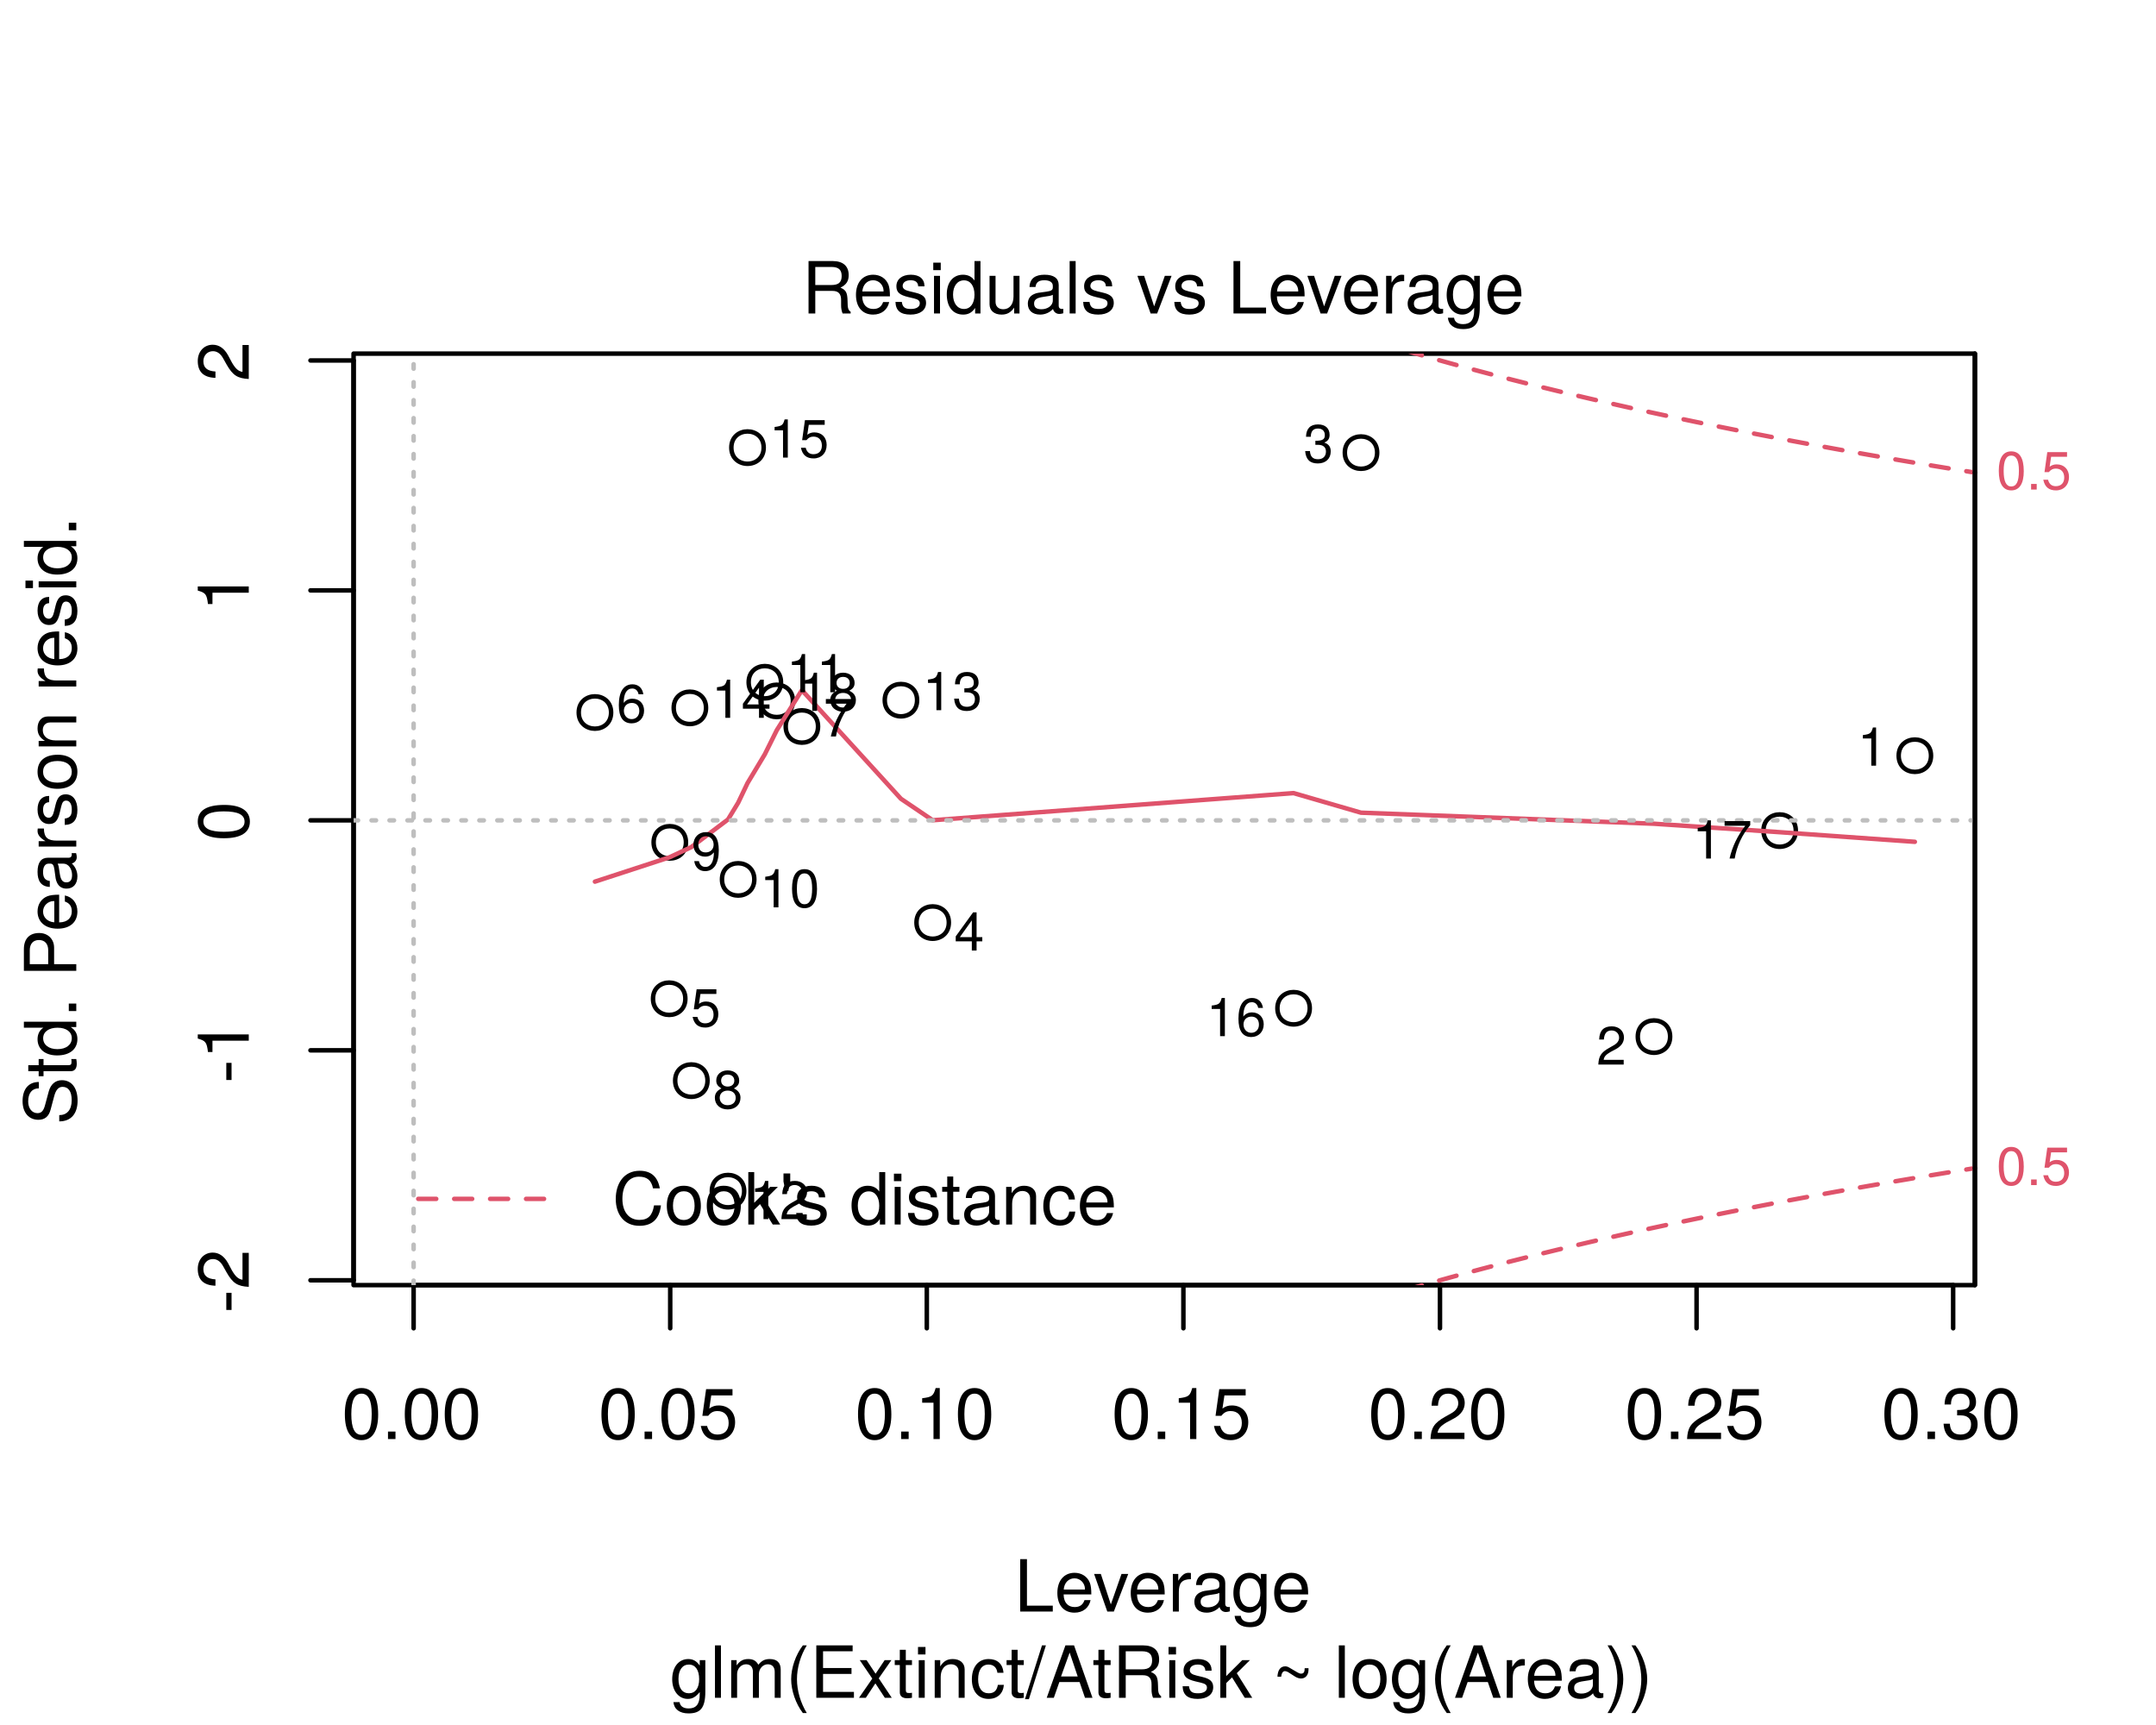 <?xml version="1.0" encoding="UTF-8"?>
<svg xmlns="http://www.w3.org/2000/svg" xmlns:xlink="http://www.w3.org/1999/xlink" width="360pt" height="288pt" viewBox="0 0 360 288" version="1.1">
<defs>
<g>
<symbol overflow="visible" id="glyph0-0">
<path style="stroke:none;" d=""/>
</symbol>
<symbol overflow="visible" id="glyph0-1">
<path style="stroke:none;" d="M 6.078 -4.094 C 6.078 -7.047 5.141 -8.516 3.297 -8.516 C 1.469 -8.516 0.516 -7.016 0.516 -4.156 C 0.516 -1.297 1.469 0.188 3.297 0.188 C 5.094 0.188 6.078 -1.297 6.078 -4.094 Z M 5 -4.188 C 5 -1.781 4.453 -0.703 3.281 -0.703 C 2.156 -0.703 1.594 -1.828 1.594 -4.156 C 1.594 -6.484 2.156 -7.578 3.297 -7.578 C 4.438 -7.578 5 -6.469 5 -4.188 Z M 5 -4.188 "/>
</symbol>
<symbol overflow="visible" id="glyph0-2">
<path style="stroke:none;" d="M 2.297 0 L 2.297 -1.25 L 1.047 -1.25 L 1.047 0 Z M 2.297 0 "/>
</symbol>
<symbol overflow="visible" id="glyph0-3">
<path style="stroke:none;" d="M 6.156 -2.812 C 6.156 -4.5 5.047 -5.609 3.406 -5.609 C 2.812 -5.609 2.328 -5.453 1.844 -5.094 L 2.172 -7.281 L 5.719 -7.281 L 5.719 -8.328 L 1.312 -8.328 L 0.688 -3.875 L 1.656 -3.875 C 2.141 -4.469 2.562 -4.672 3.219 -4.672 C 4.359 -4.672 5.078 -3.938 5.078 -2.672 C 5.078 -1.453 4.375 -0.75 3.219 -0.75 C 2.297 -0.75 1.734 -1.219 1.469 -2.188 L 0.422 -2.188 C 0.766 -0.484 1.734 0.188 3.234 0.188 C 4.953 0.188 6.156 -1.016 6.156 -2.812 Z M 6.156 -2.812 "/>
</symbol>
<symbol overflow="visible" id="glyph0-4">
<path style="stroke:none;" d="M 4.156 0 L 4.156 -8.516 L 3.469 -8.516 C 3.094 -7.203 2.859 -7.016 1.219 -6.812 L 1.219 -6.062 L 3.109 -6.062 L 3.109 0 Z M 4.156 0 "/>
</symbol>
<symbol overflow="visible" id="glyph0-5">
<path style="stroke:none;" d="M 6.125 -6.016 C 6.125 -7.453 5.016 -8.516 3.406 -8.516 C 1.672 -8.516 0.656 -7.625 0.594 -5.562 L 1.656 -5.562 C 1.734 -6.984 2.328 -7.578 3.375 -7.578 C 4.328 -7.578 5.047 -6.906 5.047 -5.984 C 5.047 -5.312 4.656 -4.734 3.906 -4.312 L 2.797 -3.688 C 1.016 -2.672 0.5 -1.875 0.406 0 L 6.078 0 L 6.078 -1.047 L 1.594 -1.047 C 1.703 -1.734 2.094 -2.188 3.125 -2.797 L 4.328 -3.438 C 5.516 -4.078 6.125 -4.969 6.125 -6.016 Z M 6.125 -6.016 "/>
</symbol>
<symbol overflow="visible" id="glyph0-6">
<path style="stroke:none;" d="M 6.078 -2.469 C 6.078 -3.5 5.656 -4.109 4.625 -4.453 C 5.422 -4.766 5.812 -5.312 5.812 -6.172 C 5.812 -7.625 4.844 -8.516 3.234 -8.516 C 1.516 -8.516 0.594 -7.578 0.562 -5.766 L 1.625 -5.766 C 1.641 -7.016 2.156 -7.578 3.234 -7.578 C 4.172 -7.578 4.734 -7.031 4.734 -6.125 C 4.734 -5.219 4.344 -4.844 2.656 -4.844 L 2.656 -3.953 L 3.234 -3.953 C 4.391 -3.953 4.984 -3.406 4.984 -2.453 C 4.984 -1.391 4.328 -0.75 3.234 -0.75 C 2.078 -0.75 1.516 -1.328 1.438 -2.562 L 0.391 -2.562 C 0.516 -0.672 1.453 0.188 3.188 0.188 C 4.938 0.188 6.078 -0.859 6.078 -2.469 Z M 6.078 -2.469 "/>
</symbol>
<symbol overflow="visible" id="glyph0-7">
<path style="stroke:none;" d="M 6.391 0 L 6.391 -0.984 L 2.078 -0.984 L 2.078 -8.75 L 0.953 -8.75 L 0.953 0 Z M 6.391 0 "/>
</symbol>
<symbol overflow="visible" id="glyph0-8">
<path style="stroke:none;" d="M 6.156 -2.859 C 6.156 -3.766 6.078 -4.344 5.906 -4.812 C 5.5 -5.844 4.531 -6.469 3.359 -6.469 C 1.609 -6.469 0.484 -5.172 0.484 -3.109 C 0.484 -1.047 1.578 0.188 3.344 0.188 C 4.781 0.188 5.766 -0.641 6.031 -1.906 L 5.016 -1.906 C 4.734 -1.078 4.172 -0.75 3.375 -0.75 C 2.328 -0.75 1.547 -1.422 1.531 -2.859 Z M 5.094 -3.75 C 5.094 -3.75 5.094 -3.703 5.078 -3.672 L 1.547 -3.672 C 1.625 -4.781 2.344 -5.547 3.344 -5.547 C 4.328 -5.547 5.094 -4.734 5.094 -3.75 Z M 5.094 -3.75 "/>
</symbol>
<symbol overflow="visible" id="glyph0-9">
<path style="stroke:none;" d="M 5.828 -6.281 L 4.703 -6.281 L 2.922 -1.188 L 1.25 -6.281 L 0.125 -6.281 L 2.328 0 L 3.422 0 Z M 5.828 -6.281 "/>
</symbol>
<symbol overflow="visible" id="glyph0-10">
<path style="stroke:none;" d="M 3.859 -5.406 L 3.859 -6.438 C 3.688 -6.453 3.594 -6.469 3.469 -6.469 C 2.812 -6.469 2.328 -6.078 1.75 -5.141 L 1.75 -6.281 L 0.844 -6.281 L 0.844 0 L 1.844 0 L 1.844 -3.266 C 1.844 -4.688 2.297 -5.391 3.859 -5.406 Z M 3.859 -5.406 "/>
</symbol>
<symbol overflow="visible" id="glyph0-11">
<path style="stroke:none;" d="M 6.422 -0.031 L 6.422 -0.781 C 6.312 -0.75 6.266 -0.75 6.203 -0.75 C 5.859 -0.75 5.656 -0.938 5.656 -1.25 L 5.656 -4.75 C 5.656 -5.875 4.844 -6.469 3.297 -6.469 C 1.781 -6.469 0.844 -5.875 0.781 -4.422 L 1.781 -4.422 C 1.875 -5.203 2.328 -5.547 3.266 -5.547 C 4.156 -5.547 4.672 -5.203 4.672 -4.609 L 4.672 -4.344 C 4.672 -3.922 4.422 -3.75 3.625 -3.641 C 2.203 -3.469 1.984 -3.422 1.609 -3.266 C 0.875 -2.969 0.5 -2.406 0.5 -1.625 C 0.5 -0.484 1.297 0.188 2.562 0.188 C 3.375 0.188 4.156 -0.156 4.703 -0.75 C 4.812 -0.266 5.25 0.078 5.734 0.078 C 5.938 0.078 6.094 0.062 6.422 -0.031 Z M 4.672 -2.172 C 4.672 -1.266 3.75 -0.703 2.781 -0.703 C 2 -0.703 1.547 -0.969 1.547 -1.656 C 1.547 -2.312 1.984 -2.609 3.062 -2.766 C 4.109 -2.906 4.328 -2.953 4.672 -3.109 Z M 4.672 -2.172 "/>
</symbol>
<symbol overflow="visible" id="glyph0-12">
<path style="stroke:none;" d="M 5.875 -1.031 L 5.875 -6.281 L 4.938 -6.281 L 4.938 -5.375 C 4.438 -6.125 3.828 -6.469 3.031 -6.469 C 1.422 -6.469 0.344 -5.125 0.344 -3.078 C 0.344 -1.109 1.469 0.188 2.938 0.188 C 3.734 0.188 4.281 -0.156 4.938 -0.953 L 4.938 -0.531 C 4.938 1.141 4.266 1.781 3.094 1.781 C 2.297 1.781 1.688 1.484 1.578 0.719 L 0.547 0.719 C 0.656 1.906 1.578 2.609 3.062 2.609 C 5.031 2.609 5.875 1.734 5.875 -1.031 Z M 4.844 -3.109 C 4.844 -1.609 4.203 -0.75 3.141 -0.75 C 2.047 -0.75 1.391 -1.625 1.391 -3.141 C 1.391 -4.656 2.062 -5.547 3.125 -5.547 C 4.219 -5.547 4.844 -4.625 4.844 -3.109 Z M 4.844 -3.109 "/>
</symbol>
<symbol overflow="visible" id="glyph0-13">
<path style="stroke:none;" d="M 1.812 0 L 1.812 -8.75 L 0.812 -8.75 L 0.812 0 Z M 1.812 0 "/>
</symbol>
<symbol overflow="visible" id="glyph0-14">
<path style="stroke:none;" d="M 9.125 0 L 9.125 -4.719 C 9.125 -5.844 8.5 -6.469 7.312 -6.469 C 6.484 -6.469 5.969 -6.219 5.391 -5.516 C 5.016 -6.188 4.516 -6.469 3.703 -6.469 C 2.859 -6.469 2.297 -6.156 1.766 -5.406 L 1.766 -6.281 L 0.859 -6.281 L 0.859 0 L 1.844 0 L 1.844 -3.953 C 1.844 -4.859 2.516 -5.594 3.328 -5.594 C 4.062 -5.594 4.484 -5.141 4.484 -4.328 L 4.484 0 L 5.484 0 L 5.484 -3.953 C 5.484 -4.859 6.156 -5.594 6.969 -5.594 C 7.703 -5.594 8.125 -5.125 8.125 -4.328 L 8.125 0 Z M 9.125 0 "/>
</symbol>
<symbol overflow="visible" id="glyph0-15">
<path style="stroke:none;" d="M 3.484 2.547 C 2.438 0.828 1.844 -1.188 1.844 -3.109 C 1.844 -5.016 2.438 -7.047 3.484 -8.75 L 2.828 -8.75 C 1.625 -7.172 0.875 -4.984 0.875 -3.109 C 0.875 -1.219 1.625 0.969 2.828 2.547 Z M 3.484 2.547 "/>
</symbol>
<symbol overflow="visible" id="glyph0-16">
<path style="stroke:none;" d="M 7.359 0 L 7.359 -0.984 L 2.203 -0.984 L 2.203 -3.984 L 6.953 -3.984 L 6.953 -4.969 L 2.203 -4.969 L 2.203 -7.766 L 7.141 -7.766 L 7.141 -8.75 L 1.078 -8.75 L 1.078 0 Z M 7.359 0 "/>
</symbol>
<symbol overflow="visible" id="glyph0-17">
<path style="stroke:none;" d="M 5.672 0 L 3.5 -3.25 L 5.609 -6.281 L 4.484 -6.281 L 2.969 -4.016 L 1.469 -6.281 L 0.328 -6.281 L 2.422 -3.203 L 0.203 0 L 1.344 0 L 2.938 -2.406 L 4.516 0 Z M 5.672 0 "/>
</symbol>
<symbol overflow="visible" id="glyph0-18">
<path style="stroke:none;" d="M 3.047 0 L 3.047 -0.844 C 2.922 -0.797 2.766 -0.797 2.562 -0.797 C 2.141 -0.797 2.016 -0.906 2.016 -1.359 L 2.016 -5.469 L 3.047 -5.469 L 3.047 -6.281 L 2.016 -6.281 L 2.016 -8.016 L 1.016 -8.016 L 1.016 -6.281 L 0.172 -6.281 L 0.172 -5.469 L 1.016 -5.469 L 1.016 -0.906 C 1.016 -0.281 1.453 0.078 2.234 0.078 C 2.469 0.078 2.719 0.062 3.047 0 Z M 3.047 0 "/>
</symbol>
<symbol overflow="visible" id="glyph0-19">
<path style="stroke:none;" d="M 1.844 0 L 1.844 -6.281 L 0.844 -6.281 L 0.844 0 Z M 1.969 -7.234 L 1.969 -8.484 L 0.719 -8.484 L 0.719 -7.234 Z M 1.969 -7.234 "/>
</symbol>
<symbol overflow="visible" id="glyph0-20">
<path style="stroke:none;" d="M 5.844 0 L 5.844 -4.75 C 5.844 -5.797 5.062 -6.469 3.859 -6.469 C 2.922 -6.469 2.312 -6.109 1.766 -5.234 L 1.766 -6.281 L 0.844 -6.281 L 0.844 0 L 1.844 0 L 1.844 -3.469 C 1.844 -4.75 2.531 -5.594 3.547 -5.594 C 4.344 -5.594 4.844 -5.109 4.844 -4.359 L 4.844 0 Z M 5.844 0 "/>
</symbol>
<symbol overflow="visible" id="glyph0-21">
<path style="stroke:none;" d="M 5.719 -2.156 L 4.719 -2.156 C 4.547 -1.156 4.031 -0.75 3.188 -0.75 C 2.078 -0.75 1.422 -1.594 1.422 -3.078 C 1.422 -4.656 2.062 -5.547 3.156 -5.547 C 4 -5.547 4.531 -5.047 4.641 -4.172 L 5.656 -4.172 C 5.531 -5.719 4.578 -6.469 3.172 -6.469 C 1.469 -6.469 0.375 -5.172 0.375 -3.078 C 0.375 -1.062 1.453 0.188 3.156 0.188 C 4.656 0.188 5.609 -0.719 5.719 -2.156 Z M 5.719 -2.156 "/>
</symbol>
<symbol overflow="visible" id="glyph0-22">
<path style="stroke:none;" d="M 3.406 -8.75 L 2.75 -8.75 L -0.094 0.234 L 0.562 0.234 Z M 3.406 -8.75 "/>
</symbol>
<symbol overflow="visible" id="glyph0-23">
<path style="stroke:none;" d="M 7.844 0 L 4.766 -8.75 L 3.328 -8.75 L 0.203 0 L 1.391 0 L 2.312 -2.625 L 5.688 -2.625 L 6.594 0 Z M 5.375 -3.562 L 2.594 -3.562 L 4.031 -7.547 Z M 5.375 -3.562 "/>
</symbol>
<symbol overflow="visible" id="glyph0-24">
<path style="stroke:none;" d="M 8.141 0 L 8.141 -0.281 C 7.734 -0.562 7.625 -0.875 7.625 -2.047 C 7.594 -3.484 7.375 -3.906 6.438 -4.312 C 7.422 -4.797 7.812 -5.406 7.812 -6.406 C 7.812 -7.922 6.859 -8.75 5.141 -8.75 L 1.109 -8.75 L 1.109 0 L 2.234 0 L 2.234 -3.766 L 5.109 -3.766 C 6.094 -3.766 6.562 -3.281 6.547 -2.203 L 6.547 -1.422 C 6.531 -0.891 6.641 -0.359 6.797 0 Z M 6.641 -6.25 C 6.641 -5.219 6.125 -4.75 4.938 -4.75 L 2.234 -4.75 L 2.234 -7.766 L 4.938 -7.766 C 6.188 -7.766 6.641 -7.234 6.641 -6.25 Z M 6.641 -6.25 "/>
</symbol>
<symbol overflow="visible" id="glyph0-25">
<path style="stroke:none;" d="M 5.516 -1.766 C 5.516 -2.703 4.984 -3.172 3.734 -3.469 L 2.766 -3.703 C 1.953 -3.891 1.609 -4.156 1.609 -4.594 C 1.609 -5.172 2.125 -5.547 2.938 -5.547 C 3.75 -5.547 4.172 -5.203 4.203 -4.531 L 5.25 -4.531 C 5.25 -5.766 4.422 -6.469 2.969 -6.469 C 1.516 -6.469 0.562 -5.719 0.562 -4.547 C 0.562 -3.562 1.062 -3.094 2.562 -2.734 L 3.484 -2.516 C 4.188 -2.344 4.469 -2.141 4.469 -1.688 C 4.469 -1.094 3.875 -0.75 3 -0.75 C 2.094 -0.75 1.594 -0.953 1.469 -1.922 L 0.406 -1.922 C 0.453 -0.469 1.266 0.188 2.922 0.188 C 4.5 0.188 5.516 -0.547 5.516 -1.766 Z M 5.516 -1.766 "/>
</symbol>
<symbol overflow="visible" id="glyph0-26">
<path style="stroke:none;" d="M 6.031 0 L 3.453 -4.109 L 5.641 -6.281 L 4.359 -6.281 L 1.688 -3.625 L 1.688 -8.75 L 0.703 -8.75 L 0.703 0 L 1.688 0 L 1.688 -2.453 L 2.656 -3.406 L 4.781 0 Z M 6.031 0 "/>
</symbol>
<symbol overflow="visible" id="glyph0-27">
<path style="stroke:none;" d=""/>
</symbol>
<symbol overflow="visible" id="glyph0-28">
<path style="stroke:none;" d="M 6.094 -4.734 L 6.094 -4.938 L 5.453 -4.938 C 5.453 -4.297 5.297 -4.031 4.844 -4.031 C 4.688 -4.031 4.484 -4.094 4.25 -4.234 L 2.844 -5.062 C 2.641 -5.188 2.406 -5.25 2.203 -5.25 C 1.422 -5.25 0.953 -4.641 0.906 -3.516 L 1.531 -3.516 C 1.594 -4.172 1.844 -4.453 2.172 -4.453 C 2.297 -4.453 2.562 -4.359 2.688 -4.281 L 3.859 -3.531 C 4.156 -3.344 4.531 -3.219 4.844 -3.219 C 5.609 -3.219 6.094 -3.812 6.094 -4.734 Z M 6.094 -4.734 "/>
</symbol>
<symbol overflow="visible" id="glyph0-29">
<path style="stroke:none;" d="M 6.125 -3.094 C 6.125 -5.266 5.078 -6.469 3.266 -6.469 C 1.5 -6.469 0.438 -5.25 0.438 -3.141 C 0.438 -1.031 1.484 0.188 3.281 0.188 C 5.047 0.188 6.125 -1.031 6.125 -3.094 Z M 5.078 -3.109 C 5.078 -1.625 4.375 -0.75 3.281 -0.75 C 2.156 -0.75 1.469 -1.625 1.469 -3.141 C 1.469 -4.656 2.156 -5.547 3.281 -5.547 C 4.406 -5.547 5.078 -4.672 5.078 -3.109 Z M 5.078 -3.109 "/>
</symbol>
<symbol overflow="visible" id="glyph0-30">
<path style="stroke:none;" d="M 3.078 -3.094 C 3.078 -4.984 2.312 -7.172 1.109 -8.75 L 0.453 -8.75 C 1.516 -7.031 2.094 -5.016 2.094 -3.094 C 2.094 -1.188 1.516 0.844 0.453 2.547 L 1.109 2.547 C 2.312 0.969 3.078 -1.219 3.078 -3.094 Z M 3.078 -3.094 "/>
</symbol>
<symbol overflow="visible" id="glyph0-31">
<path style="stroke:none;" d="M 8.125 -3.188 L 6.969 -3.188 C 6.703 -1.531 6.016 -0.766 4.531 -0.766 C 2.797 -0.766 1.688 -2.094 1.688 -4.281 C 1.688 -6.531 2.75 -7.984 4.438 -7.984 C 5.812 -7.984 6.531 -7.375 6.797 -6.031 L 7.938 -6.031 C 7.594 -7.953 6.484 -8.969 4.578 -8.969 C 1.922 -8.969 0.578 -6.828 0.578 -4.266 C 0.578 -1.719 1.953 0.219 4.531 0.219 C 6.656 0.219 7.859 -0.906 8.125 -3.188 Z M 8.125 -3.188 "/>
</symbol>
<symbol overflow="visible" id="glyph0-32">
<path style="stroke:none;" d="M 1.703 -7.172 L 1.703 -8.516 L 0.578 -8.516 L 0.578 -7.172 L 0.906 -5.562 L 1.375 -5.562 Z M 1.703 -7.172 "/>
</symbol>
<symbol overflow="visible" id="glyph0-33">
<path style="stroke:none;" d="M 5.938 0 L 5.938 -8.75 L 4.938 -8.75 L 4.938 -5.5 C 4.531 -6.125 3.859 -6.469 3.016 -6.469 C 1.375 -6.469 0.312 -5.203 0.312 -3.203 C 0.312 -1.078 1.359 0.188 3.047 0.188 C 3.906 0.188 4.516 -0.141 5.047 -0.922 L 5.047 0 Z M 4.938 -3.125 C 4.938 -1.672 4.25 -0.75 3.188 -0.75 C 2.094 -0.75 1.359 -1.688 1.359 -3.141 C 1.359 -4.609 2.094 -5.531 3.188 -5.531 C 4.266 -5.531 4.938 -4.578 4.938 -3.125 Z M 4.938 -3.125 "/>
</symbol>
<symbol overflow="visible" id="glyph0-34">
<path style="stroke:none;" d="M 5.781 0 L 5.781 -6.281 L 4.781 -6.281 L 4.781 -2.812 C 4.781 -1.531 4.109 -0.703 3.078 -0.703 C 2.281 -0.703 1.781 -1.172 1.781 -1.938 L 1.781 -6.281 L 0.781 -6.281 L 0.781 -1.531 C 0.781 -0.484 1.562 0.188 2.781 0.188 C 3.703 0.188 4.297 -0.141 4.891 -0.969 L 4.891 0 Z M 5.781 0 "/>
</symbol>
<symbol overflow="visible" id="glyph1-0">
<path style="stroke:none;" d=""/>
</symbol>
<symbol overflow="visible" id="glyph1-1">
<path style="stroke:none;" d="M -2.875 -3.406 L -3.75 -3.406 L -3.75 -0.547 L -2.875 -0.547 Z M -2.875 -3.406 "/>
</symbol>
<symbol overflow="visible" id="glyph1-2">
<path style="stroke:none;" d="M -6.016 -6.125 C -7.453 -6.125 -8.516 -5.016 -8.516 -3.406 C -8.516 -1.672 -7.625 -0.656 -5.562 -0.594 L -5.562 -1.656 C -6.984 -1.734 -7.578 -2.328 -7.578 -3.375 C -7.578 -4.328 -6.906 -5.047 -5.984 -5.047 C -5.312 -5.047 -4.734 -4.656 -4.312 -3.906 L -3.688 -2.797 C -2.672 -1.016 -1.875 -0.5 0 -0.406 L 0 -6.078 L -1.047 -6.078 L -1.047 -1.594 C -1.734 -1.703 -2.188 -2.094 -2.797 -3.125 L -3.438 -4.328 C -4.078 -5.516 -4.969 -6.125 -6.016 -6.125 Z M -6.016 -6.125 "/>
</symbol>
<symbol overflow="visible" id="glyph1-3">
<path style="stroke:none;" d="M 0 -4.156 L -8.516 -4.156 L -8.516 -3.469 C -7.203 -3.094 -7.016 -2.859 -6.812 -1.219 L -6.062 -1.219 L -6.062 -3.109 L 0 -3.109 Z M 0 -4.156 "/>
</symbol>
<symbol overflow="visible" id="glyph1-4">
<path style="stroke:none;" d="M -4.094 -6.078 C -7.047 -6.078 -8.516 -5.141 -8.516 -3.297 C -8.516 -1.469 -7.016 -0.516 -4.156 -0.516 C -1.297 -0.516 0.188 -1.469 0.188 -3.297 C 0.188 -5.094 -1.297 -6.078 -4.094 -6.078 Z M -4.188 -5 C -1.781 -5 -0.703 -4.453 -0.703 -3.281 C -0.703 -2.156 -1.828 -1.594 -4.156 -1.594 C -6.484 -1.594 -7.578 -2.156 -7.578 -3.297 C -7.578 -4.438 -6.469 -5 -4.188 -5 Z M -4.188 -5 "/>
</symbol>
<symbol overflow="visible" id="glyph1-5">
<path style="stroke:none;" d="M -2.406 -7.453 C -3.484 -7.453 -4.266 -6.781 -4.594 -5.594 L -5.188 -3.391 C -5.453 -2.344 -5.812 -1.953 -6.484 -1.953 C -7.375 -1.953 -8.031 -2.734 -8.031 -3.906 C -8.031 -5.297 -7.391 -6.094 -6.25 -6.094 L -6.25 -7.156 C -7.969 -7.156 -8.969 -5.969 -8.969 -3.953 C -8.969 -2.031 -7.906 -0.844 -6.328 -0.844 C -5.25 -0.844 -4.578 -1.406 -4.281 -2.562 L -3.703 -4.734 C -3.422 -5.828 -2.969 -6.344 -2.297 -6.344 C -1.328 -6.344 -0.766 -5.609 -0.766 -4.109 C -0.766 -2.453 -1.594 -1.625 -2.844 -1.625 L -2.844 -0.578 C -0.781 -0.578 0.219 -1.969 0.219 -4.031 C 0.219 -6.25 -0.844 -7.453 -2.406 -7.453 Z M -2.406 -7.453 "/>
</symbol>
<symbol overflow="visible" id="glyph1-6">
<path style="stroke:none;" d="M 0 -3.047 L -0.844 -3.047 C -0.797 -2.922 -0.797 -2.766 -0.797 -2.562 C -0.797 -2.141 -0.906 -2.016 -1.359 -2.016 L -5.469 -2.016 L -5.469 -3.047 L -6.281 -3.047 L -6.281 -2.016 L -8.016 -2.016 L -8.016 -1.016 L -6.281 -1.016 L -6.281 -0.172 L -5.469 -0.172 L -5.469 -1.016 L -0.906 -1.016 C -0.281 -1.016 0.078 -1.453 0.078 -2.234 C 0.078 -2.469 0.062 -2.719 0 -3.047 Z M 0 -3.047 "/>
</symbol>
<symbol overflow="visible" id="glyph1-7">
<path style="stroke:none;" d="M 0 -5.938 L -8.75 -5.938 L -8.75 -4.938 L -5.5 -4.938 C -6.125 -4.531 -6.469 -3.859 -6.469 -3.016 C -6.469 -1.375 -5.203 -0.312 -3.203 -0.312 C -1.078 -0.312 0.188 -1.359 0.188 -3.047 C 0.188 -3.906 -0.141 -4.516 -0.922 -5.047 L 0 -5.047 Z M -3.125 -4.938 C -1.672 -4.938 -0.75 -4.25 -0.75 -3.188 C -0.75 -2.094 -1.688 -1.359 -3.141 -1.359 C -4.609 -1.359 -5.531 -2.094 -5.531 -3.188 C -5.531 -4.266 -4.578 -4.938 -3.125 -4.938 Z M -3.125 -4.938 "/>
</symbol>
<symbol overflow="visible" id="glyph1-8">
<path style="stroke:none;" d="M 0 -2.297 L -1.25 -2.297 L -1.25 -1.047 L 0 -1.047 Z M 0 -2.297 "/>
</symbol>
<symbol overflow="visible" id="glyph1-9">
<path style="stroke:none;" d=""/>
</symbol>
<symbol overflow="visible" id="glyph1-10">
<path style="stroke:none;" d="M -6.188 -7.406 C -7.828 -7.406 -8.75 -6.438 -8.75 -4.703 L -8.75 -1.094 L 0 -1.094 L 0 -2.203 L -3.703 -2.203 L -3.703 -4.953 C -3.703 -6.391 -4.734 -7.406 -6.188 -7.406 Z M -6.234 -6.234 C -5.266 -6.234 -4.688 -5.609 -4.688 -4.531 L -4.688 -2.203 L -7.766 -2.203 L -7.766 -4.531 C -7.766 -5.609 -7.188 -6.234 -6.234 -6.234 Z M -6.234 -6.234 "/>
</symbol>
<symbol overflow="visible" id="glyph1-11">
<path style="stroke:none;" d="M -2.859 -6.156 C -3.766 -6.156 -4.344 -6.078 -4.812 -5.906 C -5.844 -5.5 -6.469 -4.531 -6.469 -3.359 C -6.469 -1.609 -5.172 -0.484 -3.109 -0.484 C -1.047 -0.484 0.188 -1.578 0.188 -3.344 C 0.188 -4.781 -0.641 -5.766 -1.906 -6.031 L -1.906 -5.016 C -1.078 -4.734 -0.75 -4.172 -0.75 -3.375 C -0.75 -2.328 -1.422 -1.547 -2.859 -1.531 Z M -3.75 -5.094 C -3.75 -5.094 -3.703 -5.094 -3.672 -5.078 L -3.672 -1.547 C -4.781 -1.625 -5.547 -2.344 -5.547 -3.344 C -5.547 -4.328 -4.734 -5.094 -3.75 -5.094 Z M -3.75 -5.094 "/>
</symbol>
<symbol overflow="visible" id="glyph1-12">
<path style="stroke:none;" d="M -0.031 -6.422 L -0.781 -6.422 C -0.75 -6.312 -0.75 -6.266 -0.75 -6.203 C -0.75 -5.859 -0.938 -5.656 -1.25 -5.656 L -4.75 -5.656 C -5.875 -5.656 -6.469 -4.844 -6.469 -3.297 C -6.469 -1.781 -5.875 -0.844 -4.422 -0.781 L -4.422 -1.781 C -5.203 -1.875 -5.547 -2.328 -5.547 -3.266 C -5.547 -4.156 -5.203 -4.672 -4.609 -4.672 L -4.344 -4.672 C -3.922 -4.672 -3.75 -4.422 -3.641 -3.625 C -3.469 -2.203 -3.422 -1.984 -3.266 -1.609 C -2.969 -0.875 -2.406 -0.5 -1.625 -0.5 C -0.484 -0.5 0.188 -1.297 0.188 -2.562 C 0.188 -3.375 -0.156 -4.156 -0.75 -4.703 C -0.266 -4.812 0.078 -5.25 0.078 -5.734 C 0.078 -5.938 0.062 -6.094 -0.031 -6.422 Z M -2.172 -4.672 C -1.266 -4.672 -0.703 -3.75 -0.703 -2.781 C -0.703 -2 -0.969 -1.547 -1.656 -1.547 C -2.312 -1.547 -2.609 -1.984 -2.766 -3.062 C -2.906 -4.109 -2.953 -4.328 -3.109 -4.672 Z M -2.172 -4.672 "/>
</symbol>
<symbol overflow="visible" id="glyph1-13">
<path style="stroke:none;" d="M -5.406 -3.859 L -6.438 -3.859 C -6.453 -3.688 -6.469 -3.594 -6.469 -3.469 C -6.469 -2.812 -6.078 -2.328 -5.141 -1.75 L -6.281 -1.75 L -6.281 -0.844 L 0 -0.844 L 0 -1.844 L -3.266 -1.844 C -4.688 -1.844 -5.391 -2.297 -5.406 -3.859 Z M -5.406 -3.859 "/>
</symbol>
<symbol overflow="visible" id="glyph1-14">
<path style="stroke:none;" d="M -1.766 -5.516 C -2.703 -5.516 -3.172 -4.984 -3.469 -3.734 L -3.703 -2.766 C -3.891 -1.953 -4.156 -1.609 -4.594 -1.609 C -5.172 -1.609 -5.547 -2.125 -5.547 -2.938 C -5.547 -3.75 -5.203 -4.172 -4.531 -4.203 L -4.531 -5.25 C -5.766 -5.25 -6.469 -4.422 -6.469 -2.969 C -6.469 -1.516 -5.719 -0.562 -4.547 -0.562 C -3.562 -0.562 -3.094 -1.062 -2.734 -2.562 L -2.516 -3.484 C -2.344 -4.188 -2.141 -4.469 -1.688 -4.469 C -1.094 -4.469 -0.75 -3.875 -0.75 -3 C -0.75 -2.094 -0.953 -1.594 -1.922 -1.469 L -1.922 -0.406 C -0.469 -0.453 0.188 -1.266 0.188 -2.922 C 0.188 -4.5 -0.547 -5.516 -1.766 -5.516 Z M -1.766 -5.516 "/>
</symbol>
<symbol overflow="visible" id="glyph1-15">
<path style="stroke:none;" d="M -3.094 -6.125 C -5.266 -6.125 -6.469 -5.078 -6.469 -3.266 C -6.469 -1.5 -5.25 -0.438 -3.141 -0.438 C -1.031 -0.438 0.188 -1.484 0.188 -3.281 C 0.188 -5.047 -1.031 -6.125 -3.094 -6.125 Z M -3.109 -5.078 C -1.625 -5.078 -0.75 -4.375 -0.75 -3.281 C -0.75 -2.156 -1.625 -1.469 -3.141 -1.469 C -4.656 -1.469 -5.547 -2.156 -5.547 -3.281 C -5.547 -4.406 -4.672 -5.078 -3.109 -5.078 Z M -3.109 -5.078 "/>
</symbol>
<symbol overflow="visible" id="glyph1-16">
<path style="stroke:none;" d="M 0 -5.844 L -4.75 -5.844 C -5.797 -5.844 -6.469 -5.062 -6.469 -3.859 C -6.469 -2.922 -6.109 -2.312 -5.234 -1.766 L -6.281 -1.766 L -6.281 -0.844 L 0 -0.844 L 0 -1.844 L -3.469 -1.844 C -4.75 -1.844 -5.594 -2.531 -5.594 -3.547 C -5.594 -4.344 -5.109 -4.844 -4.359 -4.844 L 0 -4.844 Z M 0 -5.844 "/>
</symbol>
<symbol overflow="visible" id="glyph1-17">
<path style="stroke:none;" d="M 0 -1.844 L -6.281 -1.844 L -6.281 -0.844 L 0 -0.844 Z M -7.234 -1.969 L -8.484 -1.969 L -8.484 -0.719 L -7.234 -0.719 Z M -7.234 -1.969 "/>
</symbol>
<symbol overflow="visible" id="glyph2-0">
<path style="stroke:none;" d=""/>
</symbol>
<symbol overflow="visible" id="glyph2-1">
<path style="stroke:none;" d="M 4.562 -3.062 C 4.562 -5.281 3.859 -6.375 2.469 -6.375 C 1.094 -6.375 0.391 -5.266 0.391 -3.125 C 0.391 -0.969 1.109 0.141 2.469 0.141 C 3.828 0.141 4.562 -0.969 4.562 -3.062 Z M 3.75 -3.141 C 3.75 -1.328 3.344 -0.516 2.453 -0.516 C 1.625 -0.516 1.203 -1.375 1.203 -3.109 C 1.203 -4.859 1.625 -5.672 2.469 -5.672 C 3.328 -5.672 3.75 -4.844 3.75 -3.141 Z M 3.75 -3.141 "/>
</symbol>
<symbol overflow="visible" id="glyph2-2">
<path style="stroke:none;" d="M 1.719 0 L 1.719 -0.938 L 0.781 -0.938 L 0.781 0 Z M 1.719 0 "/>
</symbol>
<symbol overflow="visible" id="glyph2-3">
<path style="stroke:none;" d="M 4.609 -2.109 C 4.609 -3.375 3.781 -4.203 2.562 -4.203 C 2.109 -4.203 1.75 -4.094 1.375 -3.812 L 1.625 -5.469 L 4.281 -5.469 L 4.281 -6.25 L 0.984 -6.25 L 0.516 -2.906 L 1.234 -2.906 C 1.609 -3.344 1.922 -3.5 2.406 -3.5 C 3.266 -3.5 3.812 -2.953 3.812 -2 C 3.812 -1.094 3.281 -0.562 2.406 -0.562 C 1.719 -0.562 1.297 -0.922 1.109 -1.641 L 0.312 -1.641 C 0.578 -0.375 1.297 0.141 2.438 0.141 C 3.719 0.141 4.609 -0.766 4.609 -2.109 Z M 4.609 -2.109 "/>
</symbol>
<symbol overflow="visible" id="glyph2-4">
<path style="stroke:none;" d="M 4.547 -1.859 C 4.547 -2.625 4.234 -3.078 3.469 -3.344 C 4.062 -3.578 4.359 -3.984 4.359 -4.625 C 4.359 -5.719 3.641 -6.375 2.422 -6.375 C 1.141 -6.375 0.453 -5.672 0.422 -4.312 L 1.219 -4.312 C 1.234 -5.266 1.625 -5.688 2.438 -5.688 C 3.125 -5.688 3.562 -5.281 3.562 -4.594 C 3.562 -3.922 3.266 -3.641 1.984 -3.641 L 1.984 -2.969 L 2.422 -2.969 C 3.297 -2.969 3.75 -2.562 3.75 -1.844 C 3.75 -1.047 3.25 -0.562 2.422 -0.562 C 1.562 -0.562 1.141 -1 1.078 -1.922 L 0.281 -1.922 C 0.391 -0.5 1.094 0.141 2.391 0.141 C 3.703 0.141 4.547 -0.641 4.547 -1.859 Z M 4.547 -1.859 "/>
</symbol>
<symbol overflow="visible" id="glyph2-5">
<path style="stroke:none;" d="M 4.594 -4.516 C 4.594 -5.594 3.766 -6.375 2.562 -6.375 C 1.25 -6.375 0.5 -5.719 0.453 -4.172 L 1.234 -4.172 C 1.312 -5.234 1.75 -5.688 2.531 -5.688 C 3.25 -5.688 3.781 -5.172 3.781 -4.484 C 3.781 -3.984 3.484 -3.562 2.922 -3.234 L 2.094 -2.766 C 0.766 -2 0.375 -1.406 0.312 0 L 4.547 0 L 4.547 -0.781 L 1.203 -0.781 C 1.281 -1.312 1.562 -1.641 2.344 -2.094 L 3.25 -2.578 C 4.141 -3.062 4.594 -3.719 4.594 -4.516 Z M 4.594 -4.516 "/>
</symbol>
<symbol overflow="visible" id="glyph2-6">
<path style="stroke:none;" d="M 3.125 0 L 3.125 -6.375 L 2.594 -6.375 C 2.328 -5.406 2.141 -5.266 0.922 -5.109 L 0.922 -4.547 L 2.328 -4.547 L 2.328 0 Z M 3.125 0 "/>
</symbol>
<symbol overflow="visible" id="glyph2-7">
<path style="stroke:none;" d="M 4.609 -1.984 C 4.609 -3.172 3.812 -3.969 2.656 -3.969 C 2.031 -3.969 1.531 -3.719 1.203 -3.266 C 1.203 -4.812 1.703 -5.672 2.625 -5.672 C 3.172 -5.672 3.562 -5.328 3.688 -4.719 L 4.484 -4.719 C 4.328 -5.766 3.641 -6.375 2.672 -6.375 C 1.188 -6.375 0.391 -5.125 0.391 -2.906 C 0.391 -0.922 1.078 0.141 2.531 0.141 C 3.75 0.141 4.609 -0.734 4.609 -1.984 Z M 3.812 -1.922 C 3.812 -1.109 3.266 -0.562 2.531 -0.562 C 1.797 -0.562 1.234 -1.141 1.234 -1.969 C 1.234 -2.75 1.781 -3.266 2.562 -3.266 C 3.328 -3.266 3.812 -2.766 3.812 -1.922 Z M 3.812 -1.922 "/>
</symbol>
<symbol overflow="visible" id="glyph2-8">
<path style="stroke:none;" d="M 4.609 -1.797 C 4.609 -2.516 4.25 -3 3.516 -3.359 C 4.172 -3.75 4.391 -4.078 4.391 -4.688 C 4.391 -5.672 3.609 -6.375 2.469 -6.375 C 1.344 -6.375 0.562 -5.672 0.562 -4.688 C 0.562 -4.094 0.781 -3.766 1.422 -3.359 C 0.688 -3 0.328 -2.516 0.328 -1.812 C 0.328 -0.641 1.219 0.141 2.469 0.141 C 3.734 0.141 4.609 -0.641 4.609 -1.797 Z M 3.578 -4.656 C 3.578 -4.062 3.141 -3.672 2.469 -3.672 C 1.812 -3.672 1.375 -4.062 1.375 -4.672 C 1.375 -5.281 1.812 -5.672 2.469 -5.672 C 3.156 -5.672 3.578 -5.281 3.578 -4.656 Z M 3.812 -1.797 C 3.812 -1.031 3.266 -0.562 2.453 -0.562 C 1.688 -0.562 1.141 -1.047 1.141 -1.797 C 1.141 -2.531 1.688 -3 2.469 -3 C 3.266 -3 3.812 -2.531 3.812 -1.797 Z M 3.812 -1.797 "/>
</symbol>
<symbol overflow="visible" id="glyph2-9">
<path style="stroke:none;" d="M 4.688 -1.531 L 4.688 -2.234 L 3.734 -2.234 L 3.734 -6.375 L 3.156 -6.375 L 0.25 -2.359 L 0.25 -1.531 L 2.938 -1.531 L 2.938 0 L 3.734 0 L 3.734 -1.531 Z M 2.938 -2.234 L 0.938 -2.234 L 2.938 -5.031 Z M 2.938 -2.234 "/>
</symbol>
<symbol overflow="visible" id="glyph2-10">
<path style="stroke:none;" d="M 4.688 -5.578 L 4.688 -6.25 L 0.406 -6.25 L 0.406 -5.469 L 3.859 -5.469 C 2.594 -3.859 1.688 -2 1.234 0 L 2.094 0 C 2.438 -2.062 3.344 -3.984 4.688 -5.578 Z M 4.688 -5.578 "/>
</symbol>
<symbol overflow="visible" id="glyph2-11">
<path style="stroke:none;" d="M 4.578 -3.344 C 4.578 -5.344 3.891 -6.375 2.438 -6.375 C 1.219 -6.375 0.344 -5.516 0.344 -4.266 C 0.344 -3.078 1.156 -2.281 2.297 -2.281 C 2.906 -2.281 3.344 -2.5 3.766 -2.984 C 3.75 -1.438 3.25 -0.562 2.344 -0.562 C 1.781 -0.562 1.391 -0.922 1.266 -1.531 L 0.484 -1.531 C 0.625 -0.484 1.312 0.141 2.281 0.141 C 3.781 0.141 4.578 -1.141 4.578 -3.344 Z M 3.719 -4.281 C 3.719 -3.5 3.172 -2.984 2.391 -2.984 C 1.625 -2.984 1.156 -3.469 1.156 -4.328 C 1.156 -5.141 1.688 -5.688 2.422 -5.688 C 3.156 -5.688 3.719 -5.109 3.719 -4.281 Z M 3.719 -4.281 "/>
</symbol>
</g>
<clipPath id="clip1">
  <path d="M 59.039 136 L 329.758 136 L 329.758 138 L 59.039 138 Z M 59.039 136 "/>
</clipPath>
<clipPath id="clip2">
  <path d="M 68 59.039 L 70 59.039 L 70 214.559 L 68 214.559 Z M 68 59.039 "/>
</clipPath>
<clipPath id="clip3">
  <path d="M 71 59.039 L 329.758 59.039 L 329.758 80 L 71 80 Z M 71 59.039 "/>
</clipPath>
<clipPath id="clip4">
  <path d="M 71 194 L 329.758 194 L 329.758 214.559 L 71 214.559 Z M 71 194 "/>
</clipPath>
</defs>
<g id="surface76">
<rect x="0" y="0" width="360" height="288" style="fill:rgb(100%,100%,100%);fill-opacity:1;stroke:none;"/>
<path style="fill:none;stroke-width:0.75;stroke-linecap:round;stroke-linejoin:round;stroke:rgb(0%,0%,0%);stroke-opacity:1;stroke-miterlimit:10;" d="M 69.066 214.559 L 326.129 214.559 "/>
<path style="fill:none;stroke-width:0.75;stroke-linecap:round;stroke-linejoin:round;stroke:rgb(0%,0%,0%);stroke-opacity:1;stroke-miterlimit:10;" d="M 69.066 214.559 L 69.066 221.762 "/>
<path style="fill:none;stroke-width:0.75;stroke-linecap:round;stroke-linejoin:round;stroke:rgb(0%,0%,0%);stroke-opacity:1;stroke-miterlimit:10;" d="M 111.91 214.559 L 111.91 221.762 "/>
<path style="fill:none;stroke-width:0.75;stroke-linecap:round;stroke-linejoin:round;stroke:rgb(0%,0%,0%);stroke-opacity:1;stroke-miterlimit:10;" d="M 154.754 214.559 L 154.754 221.762 "/>
<path style="fill:none;stroke-width:0.75;stroke-linecap:round;stroke-linejoin:round;stroke:rgb(0%,0%,0%);stroke-opacity:1;stroke-miterlimit:10;" d="M 197.598 214.559 L 197.598 221.762 "/>
<path style="fill:none;stroke-width:0.75;stroke-linecap:round;stroke-linejoin:round;stroke:rgb(0%,0%,0%);stroke-opacity:1;stroke-miterlimit:10;" d="M 240.441 214.559 L 240.441 221.762 "/>
<path style="fill:none;stroke-width:0.75;stroke-linecap:round;stroke-linejoin:round;stroke:rgb(0%,0%,0%);stroke-opacity:1;stroke-miterlimit:10;" d="M 283.285 214.559 L 283.285 221.762 "/>
<path style="fill:none;stroke-width:0.75;stroke-linecap:round;stroke-linejoin:round;stroke:rgb(0%,0%,0%);stroke-opacity:1;stroke-miterlimit:10;" d="M 326.129 214.559 L 326.129 221.762 "/>
<g style="fill:rgb(0%,0%,0%);fill-opacity:1;">
  <use xlink:href="#glyph0-1" x="57.066" y="240.257"/>
  <use xlink:href="#glyph0-2" x="63.738" y="240.257"/>
  <use xlink:href="#glyph0-1" x="67.074" y="240.257"/>
  <use xlink:href="#glyph0-1" x="73.746" y="240.257"/>
</g>
<g style="fill:rgb(0%,0%,0%);fill-opacity:1;">
  <use xlink:href="#glyph0-1" x="99.91" y="240.257"/>
  <use xlink:href="#glyph0-2" x="106.582" y="240.257"/>
  <use xlink:href="#glyph0-1" x="109.918" y="240.257"/>
  <use xlink:href="#glyph0-3" x="116.59" y="240.257"/>
</g>
<g style="fill:rgb(0%,0%,0%);fill-opacity:1;">
  <use xlink:href="#glyph0-1" x="142.754" y="240.257"/>
  <use xlink:href="#glyph0-2" x="149.426" y="240.257"/>
  <use xlink:href="#glyph0-4" x="152.762" y="240.257"/>
  <use xlink:href="#glyph0-1" x="159.434" y="240.257"/>
</g>
<g style="fill:rgb(0%,0%,0%);fill-opacity:1;">
  <use xlink:href="#glyph0-1" x="185.598" y="240.257"/>
  <use xlink:href="#glyph0-2" x="192.27" y="240.257"/>
  <use xlink:href="#glyph0-4" x="195.605" y="240.257"/>
  <use xlink:href="#glyph0-3" x="202.277" y="240.257"/>
</g>
<g style="fill:rgb(0%,0%,0%);fill-opacity:1;">
  <use xlink:href="#glyph0-1" x="228.441" y="240.257"/>
  <use xlink:href="#glyph0-2" x="235.113" y="240.257"/>
  <use xlink:href="#glyph0-5" x="238.449" y="240.257"/>
  <use xlink:href="#glyph0-1" x="245.121" y="240.257"/>
</g>
<g style="fill:rgb(0%,0%,0%);fill-opacity:1;">
  <use xlink:href="#glyph0-1" x="271.285" y="240.257"/>
  <use xlink:href="#glyph0-2" x="277.957" y="240.257"/>
  <use xlink:href="#glyph0-5" x="281.293" y="240.257"/>
  <use xlink:href="#glyph0-3" x="287.965" y="240.257"/>
</g>
<g style="fill:rgb(0%,0%,0%);fill-opacity:1;">
  <use xlink:href="#glyph0-1" x="314.129" y="240.257"/>
  <use xlink:href="#glyph0-2" x="320.801" y="240.257"/>
  <use xlink:href="#glyph0-6" x="324.137" y="240.257"/>
  <use xlink:href="#glyph0-1" x="330.809" y="240.257"/>
</g>
<path style="fill:none;stroke-width:0.75;stroke-linecap:round;stroke-linejoin:round;stroke:rgb(0%,0%,0%);stroke-opacity:1;stroke-miterlimit:10;" d="M 59.039 213.75 L 59.039 60.18 "/>
<path style="fill:none;stroke-width:0.75;stroke-linecap:round;stroke-linejoin:round;stroke:rgb(0%,0%,0%);stroke-opacity:1;stroke-miterlimit:10;" d="M 59.039 213.75 L 51.84 213.75 "/>
<path style="fill:none;stroke-width:0.75;stroke-linecap:round;stroke-linejoin:round;stroke:rgb(0%,0%,0%);stroke-opacity:1;stroke-miterlimit:10;" d="M 59.039 175.359 L 51.84 175.359 "/>
<path style="fill:none;stroke-width:0.75;stroke-linecap:round;stroke-linejoin:round;stroke:rgb(0%,0%,0%);stroke-opacity:1;stroke-miterlimit:10;" d="M 59.039 136.965 L 51.84 136.965 "/>
<path style="fill:none;stroke-width:0.75;stroke-linecap:round;stroke-linejoin:round;stroke:rgb(0%,0%,0%);stroke-opacity:1;stroke-miterlimit:10;" d="M 59.039 98.57 L 51.84 98.57 "/>
<path style="fill:none;stroke-width:0.75;stroke-linecap:round;stroke-linejoin:round;stroke:rgb(0%,0%,0%);stroke-opacity:1;stroke-miterlimit:10;" d="M 59.039 60.18 L 51.84 60.18 "/>
<g style="fill:rgb(0%,0%,0%);fill-opacity:1;">
  <use xlink:href="#glyph1-1" x="41.538" y="219.25"/>
  <use xlink:href="#glyph1-2" x="41.538" y="215.254"/>
</g>
<g style="fill:rgb(0%,0%,0%);fill-opacity:1;">
  <use xlink:href="#glyph1-1" x="41.538" y="180.859"/>
  <use xlink:href="#glyph1-3" x="41.538" y="176.863"/>
</g>
<g style="fill:rgb(0%,0%,0%);fill-opacity:1;">
  <use xlink:href="#glyph1-4" x="41.538" y="140.465"/>
</g>
<g style="fill:rgb(0%,0%,0%);fill-opacity:1;">
  <use xlink:href="#glyph1-3" x="41.538" y="102.07"/>
</g>
<g style="fill:rgb(0%,0%,0%);fill-opacity:1;">
  <use xlink:href="#glyph1-2" x="41.538" y="63.68"/>
</g>
<path style="fill:none;stroke-width:0.75;stroke-linecap:round;stroke-linejoin:round;stroke:rgb(0%,0%,0%);stroke-opacity:1;stroke-miterlimit:10;" d="M 59.039 214.559 L 329.762 214.559 L 329.762 59.039 L 59.039 59.039 Z M 59.039 214.559 "/>
<g style="fill:rgb(0%,0%,0%);fill-opacity:1;">
  <use xlink:href="#glyph0-7" x="169.398" y="269.058"/>
  <use xlink:href="#glyph0-8" x="176.07" y="269.058"/>
  <use xlink:href="#glyph0-9" x="182.562" y="269.058"/>
  <use xlink:href="#glyph0-8" x="188.322" y="269.058"/>
  <use xlink:href="#glyph0-10" x="194.994" y="269.058"/>
  <use xlink:href="#glyph0-11" x="198.931" y="269.058"/>
  <use xlink:href="#glyph0-12" x="205.603" y="269.058"/>
  <use xlink:href="#glyph0-8" x="212.274" y="269.058"/>
</g>
<g style="fill:rgb(0%,0%,0%);fill-opacity:1;">
  <use xlink:href="#glyph1-5" x="12.737" y="187.801"/>
  <use xlink:href="#glyph1-6" x="12.737" y="179.856"/>
  <use xlink:href="#glyph1-7" x="12.737" y="176.521"/>
  <use xlink:href="#glyph1-8" x="12.737" y="169.849"/>
  <use xlink:href="#glyph1-9" x="12.737" y="166.513"/>
  <use xlink:href="#glyph1-10" x="12.737" y="163.177"/>
  <use xlink:href="#glyph1-11" x="12.737" y="155.533"/>
  <use xlink:href="#glyph1-12" x="12.737" y="148.861"/>
  <use xlink:href="#glyph1-13" x="12.737" y="142.189"/>
  <use xlink:href="#glyph1-14" x="12.737" y="138.134"/>
  <use xlink:href="#glyph1-15" x="12.737" y="132.134"/>
  <use xlink:href="#glyph1-16" x="12.737" y="125.462"/>
  <use xlink:href="#glyph1-9" x="12.737" y="118.79"/>
  <use xlink:href="#glyph1-13" x="12.737" y="115.454"/>
  <use xlink:href="#glyph1-11" x="12.737" y="111.578"/>
  <use xlink:href="#glyph1-14" x="12.737" y="104.906"/>
  <use xlink:href="#glyph1-17" x="12.737" y="98.906"/>
  <use xlink:href="#glyph1-7" x="12.737" y="96.242"/>
  <use xlink:href="#glyph1-8" x="12.737" y="89.57"/>
</g>
<path style="fill:none;stroke-width:0.75;stroke-linecap:round;stroke-linejoin:round;stroke:rgb(0%,0%,0%);stroke-opacity:1;stroke-miterlimit:10;" d="M 322.434 126.172 C 322.434 129.77 317.035 129.77 317.035 126.172 C 317.035 122.57 322.434 122.57 322.434 126.172 "/>
<path style="fill:none;stroke-width:0.75;stroke-linecap:round;stroke-linejoin:round;stroke:rgb(0%,0%,0%);stroke-opacity:1;stroke-miterlimit:10;" d="M 278.871 173.066 C 278.871 176.668 273.473 176.668 273.473 173.066 C 273.473 169.465 278.871 169.465 278.871 173.066 "/>
<path style="fill:none;stroke-width:0.75;stroke-linecap:round;stroke-linejoin:round;stroke:rgb(0%,0%,0%);stroke-opacity:1;stroke-miterlimit:10;" d="M 229.953 75.57 C 229.953 79.168 224.555 79.168 224.555 75.57 C 224.555 71.969 229.953 71.969 229.953 75.57 "/>
<path style="fill:none;stroke-width:0.75;stroke-linecap:round;stroke-linejoin:round;stroke:rgb(0%,0%,0%);stroke-opacity:1;stroke-miterlimit:10;" d="M 158.434 154.027 C 158.434 157.629 153.031 157.629 153.031 154.027 C 153.031 150.43 158.434 150.43 158.434 154.027 "/>
<path style="fill:none;stroke-width:0.75;stroke-linecap:round;stroke-linejoin:round;stroke:rgb(0%,0%,0%);stroke-opacity:1;stroke-miterlimit:10;" d="M 114.438 166.75 C 114.438 170.348 109.039 170.348 109.039 166.75 C 109.039 163.148 114.438 163.148 114.438 166.75 "/>
<path style="fill:none;stroke-width:0.75;stroke-linecap:round;stroke-linejoin:round;stroke:rgb(0%,0%,0%);stroke-opacity:1;stroke-miterlimit:10;" d="M 102.039 118.961 C 102.039 122.559 96.637 122.559 96.637 118.961 C 96.637 115.359 102.039 115.359 102.039 118.961 "/>
<path style="fill:none;stroke-width:0.75;stroke-linecap:round;stroke-linejoin:round;stroke:rgb(0%,0%,0%);stroke-opacity:1;stroke-miterlimit:10;" d="M 136.594 121.293 C 136.594 124.891 131.195 124.891 131.195 121.293 C 131.195 117.691 136.594 117.691 136.594 121.293 "/>
<path style="fill:none;stroke-width:0.75;stroke-linecap:round;stroke-linejoin:round;stroke:rgb(0%,0%,0%);stroke-opacity:1;stroke-miterlimit:10;" d="M 118.137 180.418 C 118.137 184.02 112.738 184.02 112.738 180.418 C 112.738 176.816 118.137 176.816 118.137 180.418 "/>
<path style="fill:none;stroke-width:0.75;stroke-linecap:round;stroke-linejoin:round;stroke:rgb(0%,0%,0%);stroke-opacity:1;stroke-miterlimit:10;" d="M 114.539 140.637 C 114.539 144.234 109.141 144.234 109.141 140.637 C 109.141 137.035 114.539 137.035 114.539 140.637 "/>
<path style="fill:none;stroke-width:0.75;stroke-linecap:round;stroke-linejoin:round;stroke:rgb(0%,0%,0%);stroke-opacity:1;stroke-miterlimit:10;" d="M 125.953 146.824 C 125.953 150.422 120.555 150.422 120.555 146.824 C 120.555 143.223 125.953 143.223 125.953 146.824 "/>
<path style="fill:none;stroke-width:0.75;stroke-linecap:round;stroke-linejoin:round;stroke:rgb(0%,0%,0%);stroke-opacity:1;stroke-miterlimit:10;" d="M 130.406 113.906 C 130.406 117.504 125.008 117.504 125.008 113.906 C 125.008 110.305 130.406 110.305 130.406 113.906 "/>
<path style="fill:none;stroke-width:0.75;stroke-linecap:round;stroke-linejoin:round;stroke:rgb(0%,0%,0%);stroke-opacity:1;stroke-miterlimit:10;" d="M 124.262 198.867 C 124.262 202.469 118.859 202.469 118.859 198.867 C 118.859 195.27 124.262 195.27 124.262 198.867 "/>
<path style="fill:none;stroke-width:0.75;stroke-linecap:round;stroke-linejoin:round;stroke:rgb(0%,0%,0%);stroke-opacity:1;stroke-miterlimit:10;" d="M 153.133 116.898 C 153.133 120.5 147.734 120.5 147.734 116.898 C 147.734 113.301 153.133 113.301 153.133 116.898 "/>
<path style="fill:none;stroke-width:0.75;stroke-linecap:round;stroke-linejoin:round;stroke:rgb(0%,0%,0%);stroke-opacity:1;stroke-miterlimit:10;" d="M 117.891 118.18 C 117.891 121.781 112.492 121.781 112.492 118.18 C 112.492 114.582 117.891 114.582 117.891 118.18 "/>
<path style="fill:none;stroke-width:0.75;stroke-linecap:round;stroke-linejoin:round;stroke:rgb(0%,0%,0%);stroke-opacity:1;stroke-miterlimit:10;" d="M 127.52 74.73 C 127.52 78.332 122.117 78.332 122.117 74.73 C 122.117 71.133 127.52 71.133 127.52 74.73 "/>
<path style="fill:none;stroke-width:0.75;stroke-linecap:round;stroke-linejoin:round;stroke:rgb(0%,0%,0%);stroke-opacity:1;stroke-miterlimit:10;" d="M 218.699 168.332 C 218.699 171.934 213.297 171.934 213.297 168.332 C 213.297 164.734 218.699 164.734 218.699 168.332 "/>
<path style="fill:none;stroke-width:0.75;stroke-linecap:round;stroke-linejoin:round;stroke:rgb(0%,0%,0%);stroke-opacity:1;stroke-miterlimit:10;" d="M 299.855 138.672 C 299.855 142.273 294.457 142.273 294.457 138.672 C 294.457 135.074 299.855 135.074 299.855 138.672 "/>
<path style="fill:none;stroke-width:0.75;stroke-linecap:round;stroke-linejoin:round;stroke:rgb(0%,0%,0%);stroke-opacity:1;stroke-miterlimit:10;" d="M 132.402 117.02 C 132.402 120.617 127 120.617 127 117.02 C 127 113.418 132.402 113.418 132.402 117.02 "/>
<path style="fill:none;stroke-width:0.75;stroke-linecap:round;stroke-linejoin:round;stroke:rgb(87.451%,32.549%,41.961%);stroke-opacity:1;stroke-miterlimit:10;" d="M 99.34 147.195 L 111.738 143.148 L 111.84 143.102 L 115.191 141.539 L 115.438 141.422 L 121.562 136.812 L 123.254 134.027 L 124.82 130.742 L 127.707 125.93 L 129.703 121.914 L 133.895 115.227 L 150.434 133.359 L 155.734 136.945 L 216 132.414 L 227.254 135.684 L 276.172 137.527 L 297.156 138.938 L 319.734 140.547 "/>
<g clip-path="url(#clip1)" clip-rule="nonzero">
<path style="fill:none;stroke-width:0.75;stroke-linecap:round;stroke-linejoin:round;stroke:rgb(74.51%,74.51%,74.51%);stroke-opacity:1;stroke-dasharray:0.75,2.25;stroke-miterlimit:10;" d="M 59.039 136.965 L 329.762 136.965 "/>
</g>
<g clip-path="url(#clip2)" clip-rule="nonzero">
<path style="fill:none;stroke-width:0.75;stroke-linecap:round;stroke-linejoin:round;stroke:rgb(74.51%,74.51%,74.51%);stroke-opacity:1;stroke-dasharray:0.75,2.25;stroke-miterlimit:10;" d="M 69.066 214.559 L 69.066 59.039 "/>
</g>
<g style="fill:rgb(0%,0%,0%);fill-opacity:1;">
  <use xlink:href="#glyph0-12" x="111.898" y="283.456"/>
  <use xlink:href="#glyph0-13" x="118.57" y="283.456"/>
  <use xlink:href="#glyph0-14" x="121.234" y="283.456"/>
  <use xlink:href="#glyph0-15" x="131.23" y="283.456"/>
  <use xlink:href="#glyph0-16" x="135.227" y="283.456"/>
  <use xlink:href="#glyph0-17" x="143.23" y="283.456"/>
  <use xlink:href="#glyph0-18" x="149.23" y="283.456"/>
  <use xlink:href="#glyph0-19" x="152.566" y="283.456"/>
  <use xlink:href="#glyph0-20" x="155.23" y="283.456"/>
  <use xlink:href="#glyph0-21" x="161.902" y="283.456"/>
  <use xlink:href="#glyph0-18" x="167.902" y="283.456"/>
  <use xlink:href="#glyph0-22" x="171.238" y="283.456"/>
  <use xlink:href="#glyph0-23" x="174.574" y="283.456"/>
  <use xlink:href="#glyph0-18" x="182.398" y="283.456"/>
  <use xlink:href="#glyph0-24" x="185.734" y="283.456"/>
  <use xlink:href="#glyph0-19" x="194.398" y="283.456"/>
  <use xlink:href="#glyph0-25" x="197.062" y="283.456"/>
  <use xlink:href="#glyph0-26" x="203.062" y="283.456"/>
  <use xlink:href="#glyph0-27" x="209.062" y="283.456"/>
  <use xlink:href="#glyph0-28" x="212.398" y="283.456"/>
  <use xlink:href="#glyph0-27" x="219.406" y="283.456"/>
  <use xlink:href="#glyph0-13" x="222.742" y="283.456"/>
  <use xlink:href="#glyph0-29" x="225.406" y="283.456"/>
  <use xlink:href="#glyph0-12" x="232.078" y="283.456"/>
  <use xlink:href="#glyph0-15" x="238.75" y="283.456"/>
  <use xlink:href="#glyph0-23" x="242.746" y="283.456"/>
  <use xlink:href="#glyph0-10" x="250.75" y="283.456"/>
  <use xlink:href="#glyph0-8" x="254.626" y="283.456"/>
  <use xlink:href="#glyph0-11" x="261.298" y="283.456"/>
  <use xlink:href="#glyph0-30" x="267.97" y="283.456"/>
  <use xlink:href="#glyph0-30" x="271.966" y="283.456"/>
</g>
<g clip-path="url(#clip3)" clip-rule="nonzero">
<path style="fill:none;stroke-width:0.75;stroke-linecap:round;stroke-linejoin:round;stroke:rgb(87.451%,32.549%,41.961%);stroke-opacity:1;stroke-dasharray:3,3;stroke-miterlimit:10;" d="M 71.574 -571.848 L 74.156 -359.773 L 76.738 -267.012 L 79.32 -211.93 L 81.902 -174.391 L 84.484 -146.688 L 87.066 -125.152 L 89.645 -107.781 L 92.227 -93.383 L 94.809 -81.188 L 97.391 -70.684 L 99.973 -61.512 L 102.555 -53.41 L 105.137 -46.184 L 107.719 -39.68 L 110.301 -33.793 L 112.883 -28.422 L 115.465 -23.5 L 118.047 -18.965 L 120.629 -14.766 L 123.211 -10.867 L 125.793 -7.23 L 128.375 -3.828 L 130.957 -0.637 L 133.539 2.363 L 136.121 5.195 L 138.703 7.875 L 141.285 10.41 L 143.867 12.816 L 146.449 15.109 L 149.031 17.289 L 151.609 19.371 L 154.191 21.363 L 156.773 23.27 L 159.355 25.094 L 161.938 26.844 L 164.52 28.527 L 167.102 30.148 L 169.684 31.707 L 172.266 33.211 L 174.848 34.66 L 177.43 36.059 L 180.012 37.41 L 182.594 38.723 L 185.176 39.988 L 187.758 41.215 L 190.34 42.406 L 192.922 43.562 L 195.504 44.684 L 198.086 45.773 L 200.668 46.832 L 203.25 47.863 L 205.832 48.867 L 208.414 49.844 L 210.992 50.793 L 213.574 51.723 L 216.156 52.625 L 218.738 53.508 L 221.32 54.371 L 223.902 55.211 L 226.484 56.035 L 229.066 56.84 L 231.648 57.625 L 234.23 58.395 L 236.812 59.145 L 239.395 59.883 L 241.977 60.605 L 244.559 61.312 L 247.141 62.004 L 249.723 62.684 L 252.305 63.352 L 254.887 64.004 L 257.469 64.645 L 260.051 65.273 L 262.633 65.891 L 265.215 66.5 L 267.797 67.094 L 270.379 67.68 L 272.957 68.258 L 275.539 68.824 L 278.121 69.379 L 280.703 69.926 L 283.285 70.465 L 285.867 70.996 L 288.449 71.516 L 291.031 72.031 L 293.613 72.535 L 296.195 73.035 L 298.777 73.527 L 301.359 74.008 L 303.941 74.484 L 306.523 74.957 L 309.105 75.418 L 311.688 75.875 L 314.27 76.324 L 316.852 76.77 L 319.434 77.207 L 322.016 77.641 L 324.598 78.066 L 327.18 78.488 L 329.762 78.902 "/>
</g>
<g clip-path="url(#clip4)" clip-rule="nonzero">
<path style="fill:none;stroke-width:0.75;stroke-linecap:round;stroke-linejoin:round;stroke:rgb(87.451%,32.549%,41.961%);stroke-opacity:1;stroke-dasharray:3,3;stroke-miterlimit:10;" d="M 71.574 845.777 L 74.156 633.703 L 76.738 540.941 L 79.32 485.859 L 81.902 448.32 L 84.484 420.617 L 87.066 399.082 L 89.645 381.711 L 92.227 367.312 L 94.809 355.117 L 97.391 344.613 L 99.973 335.441 L 102.555 327.34 L 105.137 320.109 L 107.719 313.609 L 110.301 307.719 L 112.883 302.352 L 115.465 297.43 L 118.047 292.895 L 120.629 288.695 L 123.211 284.797 L 125.793 281.16 L 128.375 277.758 L 130.957 274.566 L 133.539 271.566 L 136.121 268.734 L 138.703 266.055 L 141.285 263.52 L 143.867 261.109 L 146.449 258.82 L 149.031 256.641 L 151.609 254.555 L 154.191 252.566 L 156.773 250.66 L 159.355 248.836 L 161.938 247.082 L 164.52 245.402 L 167.102 243.781 L 169.684 242.223 L 172.266 240.719 L 174.848 239.27 L 177.43 237.871 L 180.012 236.516 L 182.594 235.207 L 185.176 233.941 L 187.758 232.715 L 190.34 231.523 L 192.922 230.367 L 195.504 229.246 L 198.086 228.156 L 200.668 227.098 L 203.25 226.066 L 205.832 225.062 L 208.414 224.086 L 210.992 223.137 L 213.574 222.207 L 216.156 221.305 L 218.738 220.422 L 221.32 219.559 L 223.902 218.719 L 226.484 217.895 L 229.066 217.09 L 231.648 216.305 L 234.23 215.535 L 236.812 214.781 L 239.395 214.047 L 241.977 213.324 L 244.559 212.617 L 247.141 211.926 L 249.723 211.246 L 252.305 210.578 L 254.887 209.926 L 257.469 209.285 L 260.051 208.656 L 262.633 208.039 L 265.215 207.43 L 267.797 206.836 L 270.379 206.25 L 272.957 205.672 L 275.539 205.105 L 278.121 204.551 L 280.703 204.004 L 283.285 203.465 L 285.867 202.934 L 288.449 202.414 L 291.031 201.898 L 293.613 201.395 L 296.195 200.895 L 298.777 200.402 L 301.359 199.922 L 303.941 199.445 L 306.523 198.973 L 309.105 198.512 L 311.688 198.055 L 314.27 197.605 L 316.852 197.16 L 319.434 196.723 L 322.016 196.289 L 324.598 195.863 L 327.18 195.441 L 329.762 195.027 "/>
</g>
<path style="fill:none;stroke-width:0.75;stroke-linecap:round;stroke-linejoin:round;stroke:rgb(87.451%,32.549%,41.961%);stroke-opacity:1;stroke-dasharray:3,3;stroke-miterlimit:10;" d="M 69.84 200.16 L 91.441 200.16 "/>
<g style="fill:rgb(0%,0%,0%);fill-opacity:1;">
  <use xlink:href="#glyph0-31" x="102.238" y="204.437"/>
  <use xlink:href="#glyph0-29" x="110.902" y="204.437"/>
  <use xlink:href="#glyph0-29" x="117.574" y="204.437"/>
  <use xlink:href="#glyph0-26" x="124.246" y="204.437"/>
  <use xlink:href="#glyph0-32" x="130.246" y="204.437"/>
  <use xlink:href="#glyph0-25" x="132.538" y="204.437"/>
  <use xlink:href="#glyph0-27" x="138.538" y="204.437"/>
  <use xlink:href="#glyph0-33" x="141.874" y="204.437"/>
  <use xlink:href="#glyph0-19" x="148.546" y="204.437"/>
  <use xlink:href="#glyph0-25" x="151.21" y="204.437"/>
  <use xlink:href="#glyph0-18" x="157.15" y="204.437"/>
  <use xlink:href="#glyph0-11" x="160.486" y="204.437"/>
  <use xlink:href="#glyph0-20" x="167.158" y="204.437"/>
  <use xlink:href="#glyph0-21" x="173.83" y="204.437"/>
  <use xlink:href="#glyph0-8" x="179.83" y="204.437"/>
</g>
<path style="fill:none;stroke-width:0.75;stroke-linecap:round;stroke-linejoin:round;stroke:rgb(0%,0%,0%);stroke-opacity:1;stroke-miterlimit:10;" d="M 329.762 214.559 L 329.762 59.039 "/>
<path style="fill:none;stroke-width:0.75;stroke-linecap:round;stroke-linejoin:round;stroke:rgb(0%,0%,0%);stroke-opacity:1;stroke-miterlimit:10;" d="M 329.762 195.027 L 329.762 195.027 "/>
<path style="fill:none;stroke-width:0.75;stroke-linecap:round;stroke-linejoin:round;stroke:rgb(0%,0%,0%);stroke-opacity:1;stroke-miterlimit:10;" d="M 329.762 78.902 L 329.762 78.902 "/>
<g style="fill:rgb(87.451%,32.549%,41.961%);fill-opacity:1;">
  <use xlink:href="#glyph2-1" x="333.359" y="197.859"/>
  <use xlink:href="#glyph2-2" x="338.363" y="197.859"/>
  <use xlink:href="#glyph2-3" x="340.865" y="197.859"/>
</g>
<g style="fill:rgb(87.451%,32.549%,41.961%);fill-opacity:1;">
  <use xlink:href="#glyph2-1" x="333.359" y="81.734"/>
  <use xlink:href="#glyph2-2" x="338.363" y="81.734"/>
  <use xlink:href="#glyph2-3" x="340.865" y="81.734"/>
</g>
<g style="fill:rgb(0%,0%,0%);fill-opacity:1;">
  <use xlink:href="#glyph0-24" x="133.898" y="52.335"/>
  <use xlink:href="#glyph0-8" x="142.442" y="52.335"/>
  <use xlink:href="#glyph0-25" x="149.114" y="52.335"/>
  <use xlink:href="#glyph0-19" x="155.114" y="52.335"/>
  <use xlink:href="#glyph0-33" x="157.778" y="52.335"/>
  <use xlink:href="#glyph0-34" x="164.45" y="52.335"/>
  <use xlink:href="#glyph0-11" x="171.122" y="52.335"/>
  <use xlink:href="#glyph0-13" x="177.794" y="52.335"/>
  <use xlink:href="#glyph0-25" x="180.458" y="52.335"/>
  <use xlink:href="#glyph0-27" x="186.458" y="52.335"/>
  <use xlink:href="#glyph0-9" x="189.794" y="52.335"/>
  <use xlink:href="#glyph0-25" x="195.674" y="52.335"/>
  <use xlink:href="#glyph0-27" x="201.674" y="52.335"/>
  <use xlink:href="#glyph0-7" x="205.01" y="52.335"/>
  <use xlink:href="#glyph0-8" x="211.682" y="52.335"/>
  <use xlink:href="#glyph0-9" x="218.174" y="52.335"/>
  <use xlink:href="#glyph0-8" x="223.934" y="52.335"/>
  <use xlink:href="#glyph0-10" x="230.605" y="52.335"/>
  <use xlink:href="#glyph0-11" x="234.542" y="52.335"/>
  <use xlink:href="#glyph0-12" x="241.214" y="52.335"/>
  <use xlink:href="#glyph0-8" x="247.886" y="52.335"/>
</g>
<g style="fill:rgb(0%,0%,0%);fill-opacity:1;">
  <use xlink:href="#glyph2-4" x="217.652" y="77.234"/>
</g>
<g style="fill:rgb(0%,0%,0%);fill-opacity:1;">
  <use xlink:href="#glyph2-5" x="266.57" y="177.73"/>
</g>
<g style="fill:rgb(0%,0%,0%);fill-opacity:1;">
  <use xlink:href="#glyph2-6" x="128.418" y="76.395"/>
  <use xlink:href="#glyph2-3" x="133.422" y="76.395"/>
</g>
<g style="fill:rgb(0%,0%,0%);fill-opacity:1;">
  <use xlink:href="#glyph2-6" x="125.16" y="203.535"/>
  <use xlink:href="#glyph2-5" x="130.164" y="203.535"/>
</g>
<g style="fill:rgb(0%,0%,0%);fill-opacity:1;">
  <use xlink:href="#glyph2-6" x="201.398" y="172.996"/>
  <use xlink:href="#glyph2-7" x="206.402" y="172.996"/>
</g>
<g style="fill:rgb(0%,0%,0%);fill-opacity:1;">
  <use xlink:href="#glyph2-8" x="119.035" y="185.082"/>
</g>
<g style="fill:rgb(0%,0%,0%);fill-opacity:1;">
  <use xlink:href="#glyph2-6" x="310.133" y="127.836"/>
</g>
<g style="fill:rgb(0%,0%,0%);fill-opacity:1;">
  <use xlink:href="#glyph2-3" x="115.336" y="171.414"/>
</g>
<g style="fill:rgb(0%,0%,0%);fill-opacity:1;">
  <use xlink:href="#glyph2-6" x="154.035" y="118.566"/>
  <use xlink:href="#glyph2-4" x="159.039" y="118.566"/>
</g>
<g style="fill:rgb(0%,0%,0%);fill-opacity:1;">
  <use xlink:href="#glyph2-6" x="131.309" y="115.57"/>
  <use xlink:href="#glyph2-6" x="136.312" y="115.57"/>
</g>
<g style="fill:rgb(0%,0%,0%);fill-opacity:1;">
  <use xlink:href="#glyph2-9" x="159.332" y="158.695"/>
</g>
<g style="fill:rgb(0%,0%,0%);fill-opacity:1;">
  <use xlink:href="#glyph2-6" x="133.301" y="118.684"/>
  <use xlink:href="#glyph2-8" x="138.305" y="118.684"/>
</g>
<g style="fill:rgb(0%,0%,0%);fill-opacity:1;">
  <use xlink:href="#glyph2-10" x="137.492" y="122.957"/>
</g>
<g style="fill:rgb(0%,0%,0%);fill-opacity:1;">
  <use xlink:href="#glyph2-6" x="118.793" y="119.848"/>
  <use xlink:href="#glyph2-9" x="123.797" y="119.848"/>
</g>
<g style="fill:rgb(0%,0%,0%);fill-opacity:1;">
  <use xlink:href="#glyph2-7" x="102.938" y="120.625"/>
</g>
<g style="fill:rgb(0%,0%,0%);fill-opacity:1;">
  <use xlink:href="#glyph2-6" x="126.855" y="151.488"/>
  <use xlink:href="#glyph2-1" x="131.859" y="151.488"/>
</g>
<g style="fill:rgb(0%,0%,0%);fill-opacity:1;">
  <use xlink:href="#glyph2-6" x="282.555" y="143.336"/>
  <use xlink:href="#glyph2-10" x="287.559" y="143.336"/>
</g>
<g style="fill:rgb(0%,0%,0%);fill-opacity:1;">
  <use xlink:href="#glyph2-11" x="115.441" y="145.301"/>
</g>
</g>
</svg>
